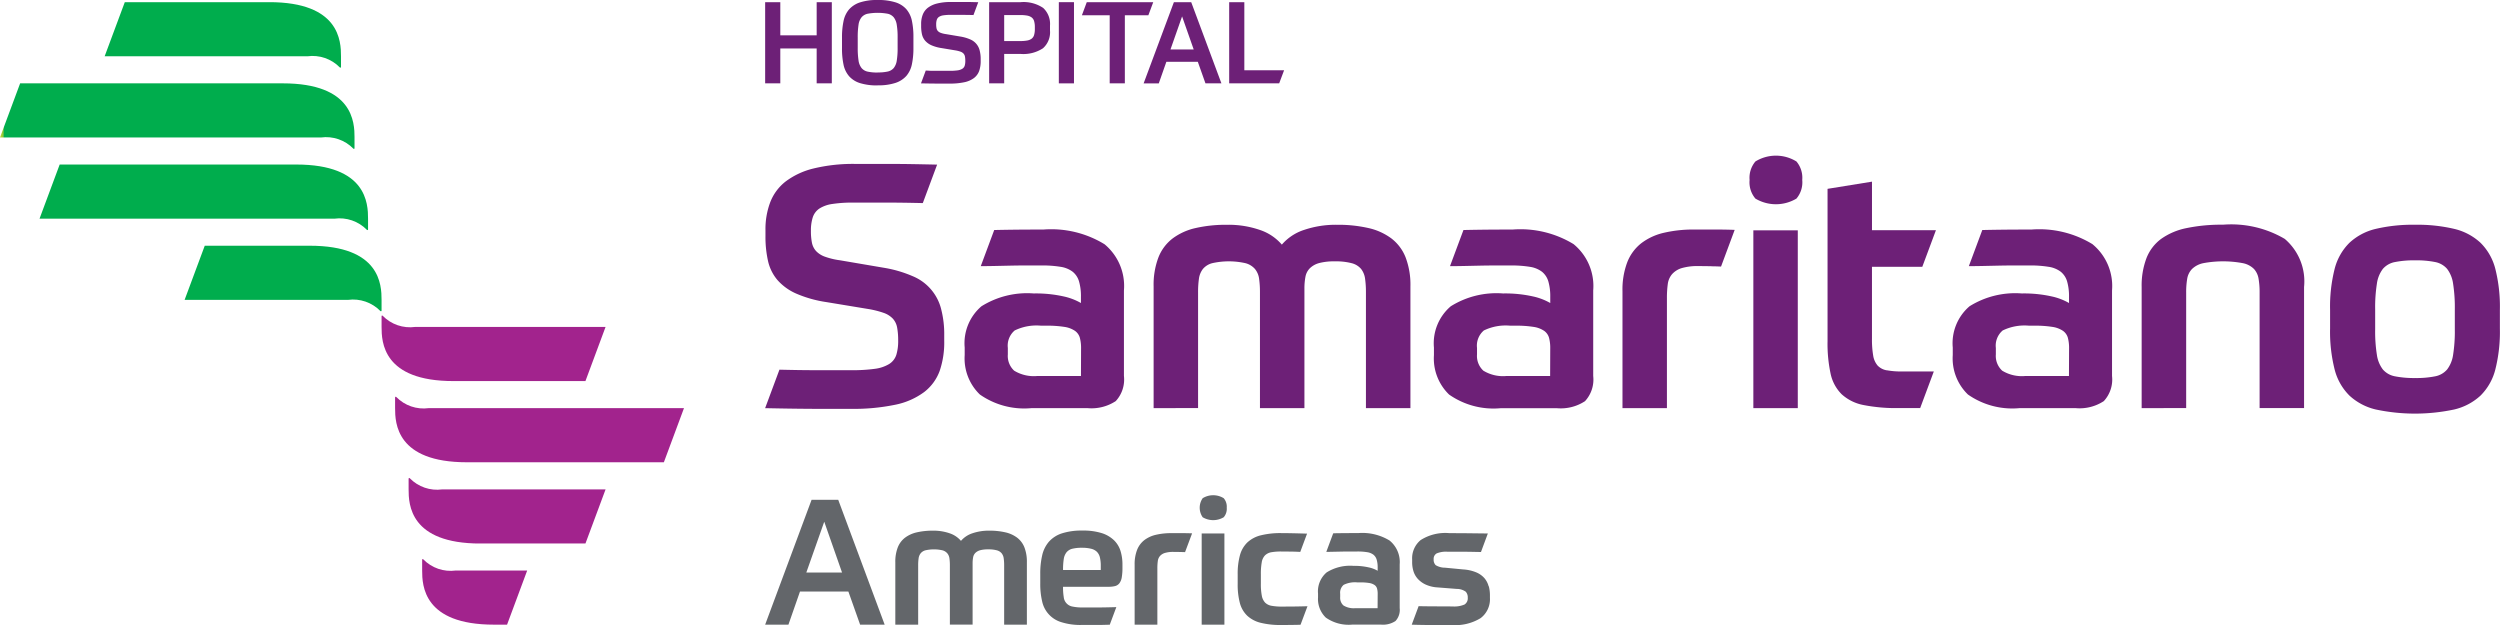 <svg id="logo_samaritano" data-name="logo samaritano" xmlns="http://www.w3.org/2000/svg" xmlns:xlink="http://www.w3.org/1999/xlink" width="165" height="41.25" viewBox="0 0 165 41.25">
  <defs>
    <clipPath id="clip-path">
      <path id="Caminho_36" data-name="Caminho 36" d="M27.862,36.942v.712c0,.987.08,3.573,4.738,3.573h.866l1.328-3.573H30.08a2.521,2.521,0,0,1-2.143-.737A.044.044,0,0,0,27.9,36.9a.041.041,0,0,0-.043.042" fill="none"/>
    </clipPath>
    <linearGradient id="linear-gradient" x1="-4.019" y1="1.005" x2="-3.977" y2="1.005" gradientUnits="objectBoundingBox">
      <stop offset="0" stop-color="#5c2d90"/>
      <stop offset="0.13" stop-color="#74298e"/>
      <stop offset="0.28" stop-color="#88268e"/>
      <stop offset="0.451" stop-color="#97248d"/>
      <stop offset="0.658" stop-color="#9f238d"/>
      <stop offset="1" stop-color="#a2238d"/>
    </linearGradient>
    <clipPath id="clip-path-2">
      <path id="Caminho_37" data-name="Caminho 37" d="M26.968,31.583V32.3c0,.987.08,3.573,4.739,3.573h6.932L39.968,32.3H29.187a2.52,2.52,0,0,1-2.143-.737.044.044,0,0,0-.032-.016.041.041,0,0,0-.044.042" fill="none"/>
    </clipPath>
    <linearGradient id="linear-gradient-2" x1="-2.075" y1="2.244" x2="-2.052" y2="2.244" xlink:href="#linear-gradient"/>
    <clipPath id="clip-path-3">
      <path id="Caminho_38" data-name="Caminho 38" d="M13.513,16.219l-1.329,3.573h10.78a2.52,2.52,0,0,1,2.143.737.046.046,0,0,0,.032.016.041.041,0,0,0,.044-.042v-.712c0-.987-.08-3.573-4.738-3.573Z" fill="none"/>
    </clipPath>
    <linearGradient id="linear-gradient-3" x1="-0.937" y1="5.785" x2="-0.915" y2="5.785" gradientUnits="objectBoundingBox">
      <stop offset="0" stop-color="#b2d235"/>
      <stop offset="0.253" stop-color="#afd135"/>
      <stop offset="0.406" stop-color="#a7cf36"/>
      <stop offset="0.532" stop-color="#98cc38"/>
      <stop offset="0.644" stop-color="#84c83b"/>
      <stop offset="0.746" stop-color="#6ac33e"/>
      <stop offset="0.841" stop-color="#49bc43"/>
      <stop offset="0.93" stop-color="#24b448"/>
      <stop offset="1" stop-color="#00ad4d"/>
    </linearGradient>
    <clipPath id="clip-path-4">
      <path id="Caminho_39" data-name="Caminho 39" d="M3.938,10.86,2.609,14.433H22.072a2.521,2.521,0,0,1,2.143.737.044.044,0,0,0,.033.017.041.041,0,0,0,.043-.042v-.713c0-.987-.08-3.573-4.739-3.573Z" fill="none"/>
    </clipPath>
    <linearGradient id="linear-gradient-4" x1="-0.12" y1="7.023" x2="-0.107" y2="7.023" xlink:href="#linear-gradient-3"/>
    <clipPath id="clip-path-5">
      <path id="Caminho_40" data-name="Caminho 40" d="M1.329,5.5,0,9.074H21.18a2.519,2.519,0,0,1,2.143.737.046.046,0,0,0,.033.017.042.042,0,0,0,.043-.042V9.074c0-.988-.08-3.573-4.738-3.573Z" fill="none"/>
    </clipPath>
    <linearGradient id="linear-gradient-5" x1="0" y1="8.262" x2="0.012" y2="8.262" xlink:href="#linear-gradient-3"/>
    <clipPath id="clip-path-6">
      <path id="Caminho_41" data-name="Caminho 41" d="M8.236.143,6.907,3.715h13.38a2.52,2.52,0,0,1,2.143.737.046.046,0,0,0,.033.017.042.042,0,0,0,.043-.042V3.715c0-.987-.08-3.573-4.738-3.573Z" fill="none"/>
    </clipPath>
    <linearGradient id="linear-gradient-6" x1="-0.443" y1="9.501" x2="-0.424" y2="9.501" xlink:href="#linear-gradient-3"/>
    <clipPath id="clip-path-7">
      <path id="Caminho_42" data-name="Caminho 42" d="M25.184,20.866v.712c0,.987.08,3.573,4.738,3.573h8.717l1.328-3.573H27.4a2.521,2.521,0,0,1-2.143-.737.046.046,0,0,0-.033-.017.042.042,0,0,0-.043.042" fill="none"/>
    </clipPath>
    <linearGradient id="linear-gradient-7" x1="-1.703" y1="4.721" x2="-1.684" y2="4.721" xlink:href="#linear-gradient"/>
    <clipPath id="clip-path-8">
      <path id="Caminho_43" data-name="Caminho 43" d="M26.076,26.225v.712c0,.988.08,3.573,4.739,3.573h13l1.328-3.573H28.295a2.521,2.521,0,0,1-2.143-.737.045.045,0,0,0-.032-.017.042.042,0,0,0-.044.042" fill="none"/>
    </clipPath>
    <linearGradient id="linear-gradient-8" x1="-1.368" y1="3.482" x2="-1.352" y2="3.482" xlink:href="#linear-gradient"/>
    <clipPath id="clip-path-9">
      <rect id="Retângulo_22" data-name="Retângulo 22" width="165" height="41.25" fill="none"/>
    </clipPath>
  </defs>
  <g id="Grupo_24" data-name="Grupo 24">
    <g id="Grupo_23" data-name="Grupo 23" clip-path="url(#clip-path)">
      <rect id="Retângulo_13" data-name="Retângulo 13" width="6.933" height="4.327" transform="translate(27.862 36.9)" fill="url(#linear-gradient)"/>
    </g>
  </g>
  <g id="Grupo_26" data-name="Grupo 26">
    <g id="Grupo_25" data-name="Grupo 25" clip-path="url(#clip-path-2)">
      <rect id="Retângulo_14" data-name="Retângulo 14" width="12.999" height="4.326" transform="translate(26.968 31.542)" fill="url(#linear-gradient-2)"/>
    </g>
  </g>
  <g id="Grupo_28" data-name="Grupo 28">
    <g id="Grupo_27" data-name="Grupo 27" clip-path="url(#clip-path-3)">
      <rect id="Retângulo_15" data-name="Retângulo 15" width="12.999" height="4.327" transform="translate(12.185 16.219)" fill="url(#linear-gradient-3)"/>
    </g>
  </g>
  <g id="Grupo_30" data-name="Grupo 30">
    <g id="Grupo_29" data-name="Grupo 29" clip-path="url(#clip-path-4)">
      <rect id="Retângulo_16" data-name="Retângulo 16" width="21.682" height="4.327" transform="translate(2.609 10.86)" fill="url(#linear-gradient-4)"/>
    </g>
  </g>
  <g id="Grupo_32" data-name="Grupo 32">
    <g id="Grupo_31" data-name="Grupo 31" clip-path="url(#clip-path-5)">
      <rect id="Retângulo_17" data-name="Retângulo 17" width="23.398" height="4.327" transform="translate(0 5.502)" fill="url(#linear-gradient-5)"/>
    </g>
  </g>
  <g id="Grupo_34" data-name="Grupo 34">
    <g id="Grupo_33" data-name="Grupo 33" clip-path="url(#clip-path-6)">
      <rect id="Retângulo_18" data-name="Retângulo 18" width="15.599" height="4.327" transform="translate(6.907 0.143)" fill="url(#linear-gradient-6)"/>
    </g>
  </g>
  <g id="Grupo_36" data-name="Grupo 36">
    <g id="Grupo_35" data-name="Grupo 35" clip-path="url(#clip-path-7)">
      <rect id="Retângulo_19" data-name="Retângulo 19" width="14.784" height="4.327" transform="translate(25.184 20.824)" fill="url(#linear-gradient-7)"/>
    </g>
  </g>
  <g id="Grupo_38" data-name="Grupo 38">
    <g id="Grupo_37" data-name="Grupo 37" clip-path="url(#clip-path-8)">
      <rect id="Retângulo_20" data-name="Retângulo 20" width="19.065" height="4.327" transform="translate(26.076 26.183)" fill="url(#linear-gradient-8)"/>
    </g>
  </g>
  <g id="Grupo_40" data-name="Grupo 40">
    <g id="Grupo_39" data-name="Grupo 39" clip-path="url(#clip-path-9)">
      <path id="Caminho_44" data-name="Caminho 44" d="M55.992,39.039H52.8l-.764,2.188H50.5l3.065-8.241h1.758l3.065,8.241h-1.62Zm-2.776-1.25h2.36L54.4,34.433Z" fill="#63666a"/>
      <path id="Caminho_45" data-name="Caminho 45" d="M59.091,41.227v-4.12a2.607,2.607,0,0,1,.162-.978,1.493,1.493,0,0,1,.48-.642,2.043,2.043,0,0,1,.781-.353,4.639,4.639,0,0,1,1.064-.11,3.24,3.24,0,0,1,1.1.174,1.675,1.675,0,0,1,.746.5,1.677,1.677,0,0,1,.752-.5,3.328,3.328,0,0,1,1.122-.174,4.575,4.575,0,0,1,1.053.11,2.042,2.042,0,0,1,.781.353,1.5,1.5,0,0,1,.48.642,2.606,2.606,0,0,1,.162.978v4.12h-1.5V37.315a3.287,3.287,0,0,0-.029-.463.679.679,0,0,0-.133-.33.606.606,0,0,0-.318-.2,2.07,2.07,0,0,0-.572-.064,1.961,1.961,0,0,0-.532.058.722.722,0,0,0-.313.174.549.549,0,0,0-.15.289,2.106,2.106,0,0,0-.035.405v4.039h-1.5V37.315a3.245,3.245,0,0,0-.029-.463.658.658,0,0,0-.139-.33.642.642,0,0,0-.318-.2,2.55,2.55,0,0,0-1.133,0,.606.606,0,0,0-.312.2.687.687,0,0,0-.133.33,3.24,3.24,0,0,0-.029.463v3.912Z" fill="#63666a"/>
      <path id="Caminho_46" data-name="Caminho 46" d="M80.965,33.507a.853.853,0,0,1-.2.631,1.356,1.356,0,0,1-1.388,0,1.1,1.1,0,0,1,0-1.256,1.321,1.321,0,0,1,1.388,0,.856.856,0,0,1,.2.625m-1.654,1.7h1.5v6.019h-1.5Z" fill="#63666a"/>
      <path id="Caminho_47" data-name="Caminho 47" d="M73.678,40.07q-.763.023-1.284.023h-.926a3.1,3.1,0,0,1-.671-.058.7.7,0,0,1-.59-.625,4.075,4.075,0,0,1-.047-.683h3.008a1.707,1.707,0,0,0,.428-.046.524.524,0,0,0,.283-.185.89.89,0,0,0,.157-.388,3.687,3.687,0,0,0,.046-.642v-.2a3.021,3.021,0,0,0-.127-.9,1.676,1.676,0,0,0-.434-.712,2.065,2.065,0,0,0-.809-.469,4.055,4.055,0,0,0-1.267-.168,4.241,4.241,0,0,0-1.359.185,1.948,1.948,0,0,0-.856.55,2.074,2.074,0,0,0-.446.9,5.318,5.318,0,0,0-.127,1.227v.648a4.951,4.951,0,0,0,.122,1.152,1.827,1.827,0,0,0,1.266,1.383,4.177,4.177,0,0,0,1.353.185h.977c.158,0,.322,0,.492-.006l.377-.01ZM70.208,36.9a.933.933,0,0,1,.185-.451.717.717,0,0,1,.382-.232,2.593,2.593,0,0,1,.636-.064,2.417,2.417,0,0,1,.6.064.822.822,0,0,1,.382.2.78.78,0,0,1,.2.37,2.366,2.366,0,0,1,.058.567v.266H70.161a4.6,4.6,0,0,1,.047-.723" fill="#63666a"/>
      <path id="Caminho_48" data-name="Caminho 48" d="M78.679,35.2c-.2-.007-.4-.012-.613-.012h-.752a4.375,4.375,0,0,0-1.029.11,2,2,0,0,0-.763.353,1.518,1.518,0,0,0-.474.642,2.6,2.6,0,0,0-.162.978v3.958h1.5V37.511a3.467,3.467,0,0,1,.029-.48.631.631,0,0,1,.145-.336.715.715,0,0,1,.323-.2,1.9,1.9,0,0,1,.578-.069q.185,0,.463.006l.29.008Z" fill="#63666a"/>
      <path id="Caminho_49" data-name="Caminho 49" d="M91.725,35.683a3.451,3.451,0,0,0-2.07-.5q-.579,0-1.064.006-.338,0-.6.011l-.455,1.222c.146,0,.308,0,.486-.006l.538-.011q.272-.006.538-.006h.486a3.855,3.855,0,0,1,.653.046.9.9,0,0,1,.411.167.66.66,0,0,1,.214.33,1.81,1.81,0,0,1,.064.521v.208a2.03,2.03,0,0,0-.6-.225,4.268,4.268,0,0,0-1-.1,2.915,2.915,0,0,0-1.77.435,1.645,1.645,0,0,0-.566,1.395v.254a1.7,1.7,0,0,0,.514,1.331,2.618,2.618,0,0,0,1.753.463h1.885a1.491,1.491,0,0,0,.96-.237,1.076,1.076,0,0,0,.278-.85V37.245a1.83,1.83,0,0,0-.659-1.562m-.8,4.456H89.458a1.275,1.275,0,0,1-.792-.18.674.674,0,0,1-.214-.55v-.22a.674.674,0,0,1,.231-.59,1.686,1.686,0,0,1,.89-.162h.174a3.692,3.692,0,0,1,.613.04.866.866,0,0,1,.359.133.433.433,0,0,1,.168.238,1.344,1.344,0,0,1,.04.353Z" fill="#63666a"/>
      <path id="Caminho_50" data-name="Caminho 50" d="M98.248,38.692a1.352,1.352,0,0,0-.266-.521,1.467,1.467,0,0,0-.532-.387,2.642,2.642,0,0,0-.862-.2l-1.214-.116a1.191,1.191,0,0,1-.619-.168.5.5,0,0,1-.133-.388.406.406,0,0,1,.2-.388,1.585,1.585,0,0,1,.705-.11h.885q.282,0,.665.006l.667.013.454-1.223-1.457-.017c-.393,0-.757-.006-1.087-.006a3.028,3.028,0,0,0-1.891.458,1.557,1.557,0,0,0-.561,1.279v.174a2.023,2.023,0,0,0,.086.6,1.334,1.334,0,0,0,.289.509,1.619,1.619,0,0,0,.521.376,2.182,2.182,0,0,0,.769.185l1.272.1a1.014,1.014,0,0,1,.6.185.547.547,0,0,1,.133.394.481.481,0,0,1-.214.451,1.706,1.706,0,0,1-.792.127q-.532,0-1.2-.006-.546,0-1.037-.013l-.455,1.223c.231.008.471.013.717.017s.487.006.723.006h1.2a3.205,3.205,0,0,0,1.909-.457,1.564,1.564,0,0,0,.613-1.337v-.174a2.357,2.357,0,0,0-.075-.59" fill="#63666a"/>
      <path id="Caminho_51" data-name="Caminho 51" d="M86.294,40.011q-.37.012-.833.018c-.309,0-.594.006-.856.006a3.682,3.682,0,0,1-.677-.052.8.8,0,0,1-.428-.208.9.9,0,0,1-.22-.457,3.983,3.983,0,0,1-.063-.787V37.9a4.312,4.312,0,0,1,.058-.787.859.859,0,0,1,.214-.457.8.8,0,0,1,.423-.209A3.741,3.741,0,0,1,84.6,36.4c.139,0,.33,0,.573.006q.284,0,.644.02l.449-1.206q-1.064-.034-1.7-.035a5.364,5.364,0,0,0-1.348.145,2.009,2.009,0,0,0-.89.469,1.841,1.841,0,0,0-.491.845,4.589,4.589,0,0,0-.15,1.261v.625a4.76,4.76,0,0,0,.144,1.268,1.8,1.8,0,0,0,.486.839,2,2,0,0,0,.89.468,5.39,5.39,0,0,0,1.36.145c.185,0,.417,0,.694-.006q.3,0,.575-.011Z" fill="#63666a"/>
      <path id="Caminho_52" data-name="Caminho 52" d="M76.139,26.937V18.9a5.085,5.085,0,0,1,.316-1.908,2.918,2.918,0,0,1,.937-1.253,3.994,3.994,0,0,1,1.523-.689,9.025,9.025,0,0,1,2.076-.214,6.32,6.32,0,0,1,2.155.338,3.275,3.275,0,0,1,1.456.971,3.267,3.267,0,0,1,1.467-.971,6.494,6.494,0,0,1,2.189-.338,8.919,8.919,0,0,1,2.054.214,4,4,0,0,1,1.523.689,2.925,2.925,0,0,1,.937,1.253,5.091,5.091,0,0,1,.316,1.908v8.038H90.152V19.3a6.306,6.306,0,0,0-.056-.9,1.34,1.34,0,0,0-.259-.644,1.193,1.193,0,0,0-.621-.384A4.065,4.065,0,0,0,88.1,17.25a3.815,3.815,0,0,0-1.038.113,1.407,1.407,0,0,0-.609.339,1.076,1.076,0,0,0-.293.564,4.076,4.076,0,0,0-.068.79v7.88H83.157V19.3a6.306,6.306,0,0,0-.056-.9,1.281,1.281,0,0,0-.271-.644,1.257,1.257,0,0,0-.621-.384,4.988,4.988,0,0,0-2.211,0,1.187,1.187,0,0,0-.609.384,1.335,1.335,0,0,0-.26.644,6.263,6.263,0,0,0-.056.9v7.632Z" fill="#6d2077"/>
      <path id="Caminho_53" data-name="Caminho 53" d="M118.948,11.876a1.663,1.663,0,0,1-.383,1.231,2.645,2.645,0,0,1-2.708,0,1.66,1.66,0,0,1-.384-1.231,1.668,1.668,0,0,1,.384-1.219,2.58,2.58,0,0,1,2.708,0,1.67,1.67,0,0,1,.383,1.219M115.721,15.2h2.933V26.937h-2.933Z" fill="#6d2077"/>
      <path id="Caminho_54" data-name="Caminho 54" d="M141.349,26.937V18.943a5.1,5.1,0,0,1,.316-1.9,2.88,2.88,0,0,1,.97-1.276,4.362,4.362,0,0,1,1.67-.711,11.273,11.273,0,0,1,2.415-.226,6.967,6.967,0,0,1,4.073.937,3.68,3.68,0,0,1,1.275,3.172v7.993h-2.934V19.3a5.267,5.267,0,0,0-.068-.9,1.255,1.255,0,0,0-.3-.644,1.437,1.437,0,0,0-.722-.384,7.086,7.086,0,0,0-2.64,0,1.507,1.507,0,0,0-.733.384,1.212,1.212,0,0,0-.316.644,5.265,5.265,0,0,0-.068.9v7.632Z" fill="#6d2077"/>
      <path id="Caminho_55" data-name="Caminho 55" d="M159.4,14.834a10.539,10.539,0,0,1,2.573.271,3.85,3.85,0,0,1,1.737.915,3.705,3.705,0,0,1,.982,1.727,10.187,10.187,0,0,1,.3,2.71v1.219a10.189,10.189,0,0,1-.3,2.71,3.705,3.705,0,0,1-.982,1.727,3.847,3.847,0,0,1-1.737.914,12.445,12.445,0,0,1-5.168,0,3.846,3.846,0,0,1-1.737-.914,3.705,3.705,0,0,1-.982-1.727,10.189,10.189,0,0,1-.3-2.71V20.457a10.188,10.188,0,0,1,.3-2.71,3.705,3.705,0,0,1,.982-1.727,3.849,3.849,0,0,1,1.737-.915,10.645,10.645,0,0,1,2.595-.271m2.618,5.577a10.122,10.122,0,0,0-.113-1.682,2.086,2.086,0,0,0-.395-.982,1.384,1.384,0,0,0-.79-.452,6.291,6.291,0,0,0-1.32-.113,6.457,6.457,0,0,0-1.331.113,1.389,1.389,0,0,0-.8.452,2.077,2.077,0,0,0-.395.982,10.058,10.058,0,0,0-.113,1.682v1.332a9.845,9.845,0,0,0,.113,1.671,2.063,2.063,0,0,0,.395.971,1.384,1.384,0,0,0,.8.452,6.437,6.437,0,0,0,1.331.113,6.272,6.272,0,0,0,1.32-.113,1.379,1.379,0,0,0,.79-.452,2.072,2.072,0,0,0,.395-.971,9.907,9.907,0,0,0,.113-1.671Z" fill="#6d2077"/>
      <path id="Caminho_56" data-name="Caminho 56" d="M103.87,16.121a6.735,6.735,0,0,0-4.039-.971q-1.129,0-2.076.011c-.441.006-.829.013-1.167.021L95.7,17.566q.428,0,.948-.011l1.049-.023q.53-.011,1.049-.011H99.7a7.5,7.5,0,0,1,1.275.09,1.745,1.745,0,0,1,.8.328,1.285,1.285,0,0,1,.418.643,3.546,3.546,0,0,1,.124,1.016V20a3.966,3.966,0,0,0-1.162-.44,8.349,8.349,0,0,0-1.952-.192,5.685,5.685,0,0,0-3.453.847A3.21,3.21,0,0,0,94.64,22.94v.5a3.311,3.311,0,0,0,1,2.6,5.1,5.1,0,0,0,3.419.9h3.678a2.912,2.912,0,0,0,1.873-.463,2.1,2.1,0,0,0,.542-1.66V19.169a3.572,3.572,0,0,0-1.286-3.048m-1.557,8.693H99.447a2.489,2.489,0,0,1-1.546-.35,1.32,1.32,0,0,1-.418-1.072v-.429a1.313,1.313,0,0,1,.451-1.152,3.294,3.294,0,0,1,1.738-.316h.338a7.253,7.253,0,0,1,1.2.079,1.689,1.689,0,0,1,.7.26.842.842,0,0,1,.327.463,2.6,2.6,0,0,1,.079.689Z" fill="#6d2077"/>
      <path id="Caminho_57" data-name="Caminho 57" d="M113.023,17.577c.2,0,.386.01.566.016l.9-2.421q-.587-.022-1.2-.023h-1.467a8.514,8.514,0,0,0-2.008.215,3.892,3.892,0,0,0-1.489.689,2.957,2.957,0,0,0-.925,1.253,5.085,5.085,0,0,0-.316,1.908v7.722h2.933V19.689a6.7,6.7,0,0,1,.056-.937,1.239,1.239,0,0,1,.282-.655,1.4,1.4,0,0,1,.632-.4,3.71,3.71,0,0,1,1.129-.135q.361,0,.9.011" fill="#6d2077"/>
      <path id="Caminho_58" data-name="Caminho 58" d="M124.531,24.442a1.079,1.079,0,0,1-.609-.316,1.328,1.328,0,0,1-.293-.666,6.275,6.275,0,0,1-.079-1.106V17.611h3.321l.9-2.416h-4.22V11.989l-2.933.474V22.511a9.516,9.516,0,0,0,.2,2.145,2.7,2.7,0,0,0,.734,1.366,2.967,2.967,0,0,0,1.444.711,11.063,11.063,0,0,0,2.336.2h1.4l.9-2.416h-2.1a5.235,5.235,0,0,1-1-.079" fill="#6d2077"/>
      <path id="Caminho_59" data-name="Caminho 59" d="M138.113,16.121a6.735,6.735,0,0,0-4.039-.971q-1.129,0-2.076.011c-.441.006-.829.013-1.167.021l-.887,2.383q.428,0,.948-.011l1.049-.023q.53-.011,1.049-.011h.948a7.5,7.5,0,0,1,1.275.09,1.744,1.744,0,0,1,.8.328,1.285,1.285,0,0,1,.418.643,3.546,3.546,0,0,1,.124,1.016V20a3.966,3.966,0,0,0-1.162-.44,8.349,8.349,0,0,0-1.952-.192,5.685,5.685,0,0,0-3.453.847,3.21,3.21,0,0,0-1.106,2.721v.5a3.311,3.311,0,0,0,1,2.6,5.1,5.1,0,0,0,3.419.9h3.678a2.912,2.912,0,0,0,1.873-.463,2.1,2.1,0,0,0,.542-1.66V19.169a3.572,3.572,0,0,0-1.286-3.048m-1.557,8.693H133.69a2.489,2.489,0,0,1-1.546-.35,1.32,1.32,0,0,1-.418-1.072v-.429a1.313,1.313,0,0,1,.451-1.152,3.294,3.294,0,0,1,1.738-.316h.338a7.253,7.253,0,0,1,1.2.079,1.687,1.687,0,0,1,.7.26.842.842,0,0,1,.327.463,2.6,2.6,0,0,1,.079.689Z" fill="#6d2077"/>
      <path id="Caminho_60" data-name="Caminho 60" d="M72.9,16.121a6.735,6.735,0,0,0-4.039-.971q-1.129,0-2.076.011c-.441.006-.829.013-1.167.021l-.887,2.383q.428,0,.948-.011l1.049-.023q.53-.011,1.049-.011h.948a7.5,7.5,0,0,1,1.275.09,1.745,1.745,0,0,1,.8.328,1.287,1.287,0,0,1,.418.643,3.546,3.546,0,0,1,.124,1.016V20a3.962,3.962,0,0,0-1.162-.44,8.349,8.349,0,0,0-1.952-.192,5.685,5.685,0,0,0-3.453.847,3.21,3.21,0,0,0-1.106,2.721v.5a3.311,3.311,0,0,0,1,2.6,5.1,5.1,0,0,0,3.419.9h3.678a2.914,2.914,0,0,0,1.873-.463,2.1,2.1,0,0,0,.541-1.66V19.169A3.572,3.572,0,0,0,72.9,16.121m-1.557,8.693H68.48a2.489,2.489,0,0,1-1.546-.35,1.32,1.32,0,0,1-.417-1.072v-.429a1.312,1.312,0,0,1,.451-1.152,3.293,3.293,0,0,1,1.738-.316h.338a7.253,7.253,0,0,1,1.2.079,1.689,1.689,0,0,1,.7.26.842.842,0,0,1,.327.463,2.6,2.6,0,0,1,.079.689Z" fill="#6d2077"/>
      <path id="Caminho_61" data-name="Caminho 61" d="M62.119,20.411a3.18,3.18,0,0,0-1.873-2.179,8.045,8.045,0,0,0-1.873-.553l-2.933-.5a4.8,4.8,0,0,1-.993-.237,1.485,1.485,0,0,1-.587-.373,1.155,1.155,0,0,1-.271-.542,3.86,3.86,0,0,1-.068-.79,2.815,2.815,0,0,1,.124-.9,1.116,1.116,0,0,1,.44-.576,2.157,2.157,0,0,1,.858-.3,8.825,8.825,0,0,1,1.4-.09h2.178q1,0,2.384.033l.945-2.539q-.971-.022-1.693-.034t-1.331-.011H56.5a11.055,11.055,0,0,0-2.809.3,5.034,5.034,0,0,0-1.839.858,3.189,3.189,0,0,0-1.015,1.366,5.007,5.007,0,0,0-.316,1.829v.406a7.254,7.254,0,0,0,.169,1.649,2.925,2.925,0,0,0,.621,1.253,3.53,3.53,0,0,0,1.23.892,7.876,7.876,0,0,0,2,.565l2.73.451a6.086,6.086,0,0,1,1.049.26,1.518,1.518,0,0,1,.609.384,1.193,1.193,0,0,1,.282.587,4.541,4.541,0,0,1,.068.847,3.1,3.1,0,0,1-.124.96,1.12,1.12,0,0,1-.474.6,2.414,2.414,0,0,1-.948.316,10.71,10.71,0,0,1-1.546.09H53.916q-.621,0-1.331-.011-.52-.008-1.142-.023l-.945,2.54q2.143.045,3.464.045h2.178a13.466,13.466,0,0,0,2.945-.271,4.8,4.8,0,0,0,1.907-.835,3.1,3.1,0,0,0,1.027-1.4,5.8,5.8,0,0,0,.3-1.987v-.361a6.55,6.55,0,0,0-.2-1.716" fill="#6d2077"/>
      <path id="Caminho_62" data-name="Caminho 62" d="M54.9.143V5.5h-1V3.2H51.5V5.5h-1V.143h1v2.19H53.9V.143Z" fill="#6d2077"/>
      <path id="Caminho_63" data-name="Caminho 63" d="M57.925,5.637a3.761,3.761,0,0,1-1.162-.151,1.6,1.6,0,0,1-.722-.455,1.688,1.688,0,0,1-.369-.768,5.074,5.074,0,0,1-.1-1.08v-.73a5.091,5.091,0,0,1,.1-1.054A1.708,1.708,0,0,1,56.03.632a1.644,1.644,0,0,1,.718-.47A3.58,3.58,0,0,1,57.925,0a3.8,3.8,0,0,1,1.166.151,1.6,1.6,0,0,1,.726.455,1.694,1.694,0,0,1,.369.768,5.093,5.093,0,0,1,.1,1.08v.73a5.111,5.111,0,0,1-.1,1.054A1.709,1.709,0,0,1,59.828,5a1.642,1.642,0,0,1-.722.47,3.607,3.607,0,0,1-1.181.162m0-.85a2.973,2.973,0,0,0,.662-.06.726.726,0,0,0,.4-.233,1.027,1.027,0,0,0,.2-.493,5.023,5.023,0,0,0,.056-.839V2.476a4.965,4.965,0,0,0-.056-.832,1.055,1.055,0,0,0-.2-.5.722.722,0,0,0-.4-.237,3.681,3.681,0,0,0-1.324,0,.728.728,0,0,0-.4.234,1,1,0,0,0-.2.493,5.355,5.355,0,0,0-.053.839v.685a5.293,5.293,0,0,0,.053.832,1.026,1.026,0,0,0,.2.5.716.716,0,0,0,.4.237,2.971,2.971,0,0,0,.662.06" fill="#6d2077"/>
      <path id="Caminho_64" data-name="Caminho 64" d="M66.276,3.56V5.5h-.993V.143H67.36a2.314,2.314,0,0,1,1.489.38A1.436,1.436,0,0,1,69.3,1.686v.331a1.408,1.408,0,0,1-.466,1.17,2.358,2.358,0,0,1-1.474.373ZM68.3,1.8a1.4,1.4,0,0,0-.049-.406.466.466,0,0,0-.165-.245.72.72,0,0,0-.3-.121A2.588,2.588,0,0,0,67.33.993H66.276V2.71H67.33a2.557,2.557,0,0,0,.455-.034.716.716,0,0,0,.3-.12.466.466,0,0,0,.165-.245A1.4,1.4,0,0,0,68.3,1.9Z" fill="#6d2077"/>
      <rect id="Retângulo_21" data-name="Retângulo 21" width="1" height="5.359" transform="translate(69.883 0.143)" fill="#6d2077"/>
      <path id="Caminho_65" data-name="Caminho 65" d="M79.056,4.079H76.98l-.5,1.423h-1L77.477.143H78.62L80.613,5.5H79.56Zm-1.805-.813h1.534l-.767-2.183Z" fill="#6d2077"/>
      <path id="Caminho_66" data-name="Caminho 66" d="M76.114.143H71.727l-.322.866h1.835V5.5h1V1.009h1.551Z" fill="#6d2077"/>
      <path id="Caminho_67" data-name="Caminho 67" d="M84.751,4.636H82.126V.143h-1V5.5h3.3Z" fill="#6d2077"/>
      <path id="Caminho_68" data-name="Caminho 68" d="M64.657,3.326a1.06,1.06,0,0,0-.624-.726,2.7,2.7,0,0,0-.624-.184l-.978-.165a1.589,1.589,0,0,1-.331-.079.49.49,0,0,1-.2-.124.385.385,0,0,1-.09-.181,1.3,1.3,0,0,1-.022-.263.936.936,0,0,1,.041-.3.371.371,0,0,1,.147-.192.721.721,0,0,1,.286-.1,2.965,2.965,0,0,1,.466-.03h.726q.332,0,.795.011l.315-.846L64,.132q-.241,0-.444,0h-.775a3.673,3.673,0,0,0-.936.1,1.673,1.673,0,0,0-.613.286A1.062,1.062,0,0,0,60.9.971a1.667,1.667,0,0,0-.105.61v.135a2.425,2.425,0,0,0,.056.55.98.98,0,0,0,.207.418,1.176,1.176,0,0,0,.41.3,2.622,2.622,0,0,0,.666.188l.91.151a2.049,2.049,0,0,1,.35.087.51.51,0,0,1,.2.128.4.4,0,0,1,.094.2,1.535,1.535,0,0,1,.022.282,1.04,1.04,0,0,1-.041.32.373.373,0,0,1-.158.2.8.8,0,0,1-.316.105,3.572,3.572,0,0,1-.515.03h-.756c-.138,0-.286,0-.444,0L61.1,4.655l-.315.847q.715.015,1.155.015h.726a4.492,4.492,0,0,0,.982-.09,1.6,1.6,0,0,0,.635-.278,1.031,1.031,0,0,0,.342-.467,1.939,1.939,0,0,0,.1-.662V3.9a2.182,2.182,0,0,0-.068-.572" fill="#6d2077"/>
    </g>
  </g>
</svg>
